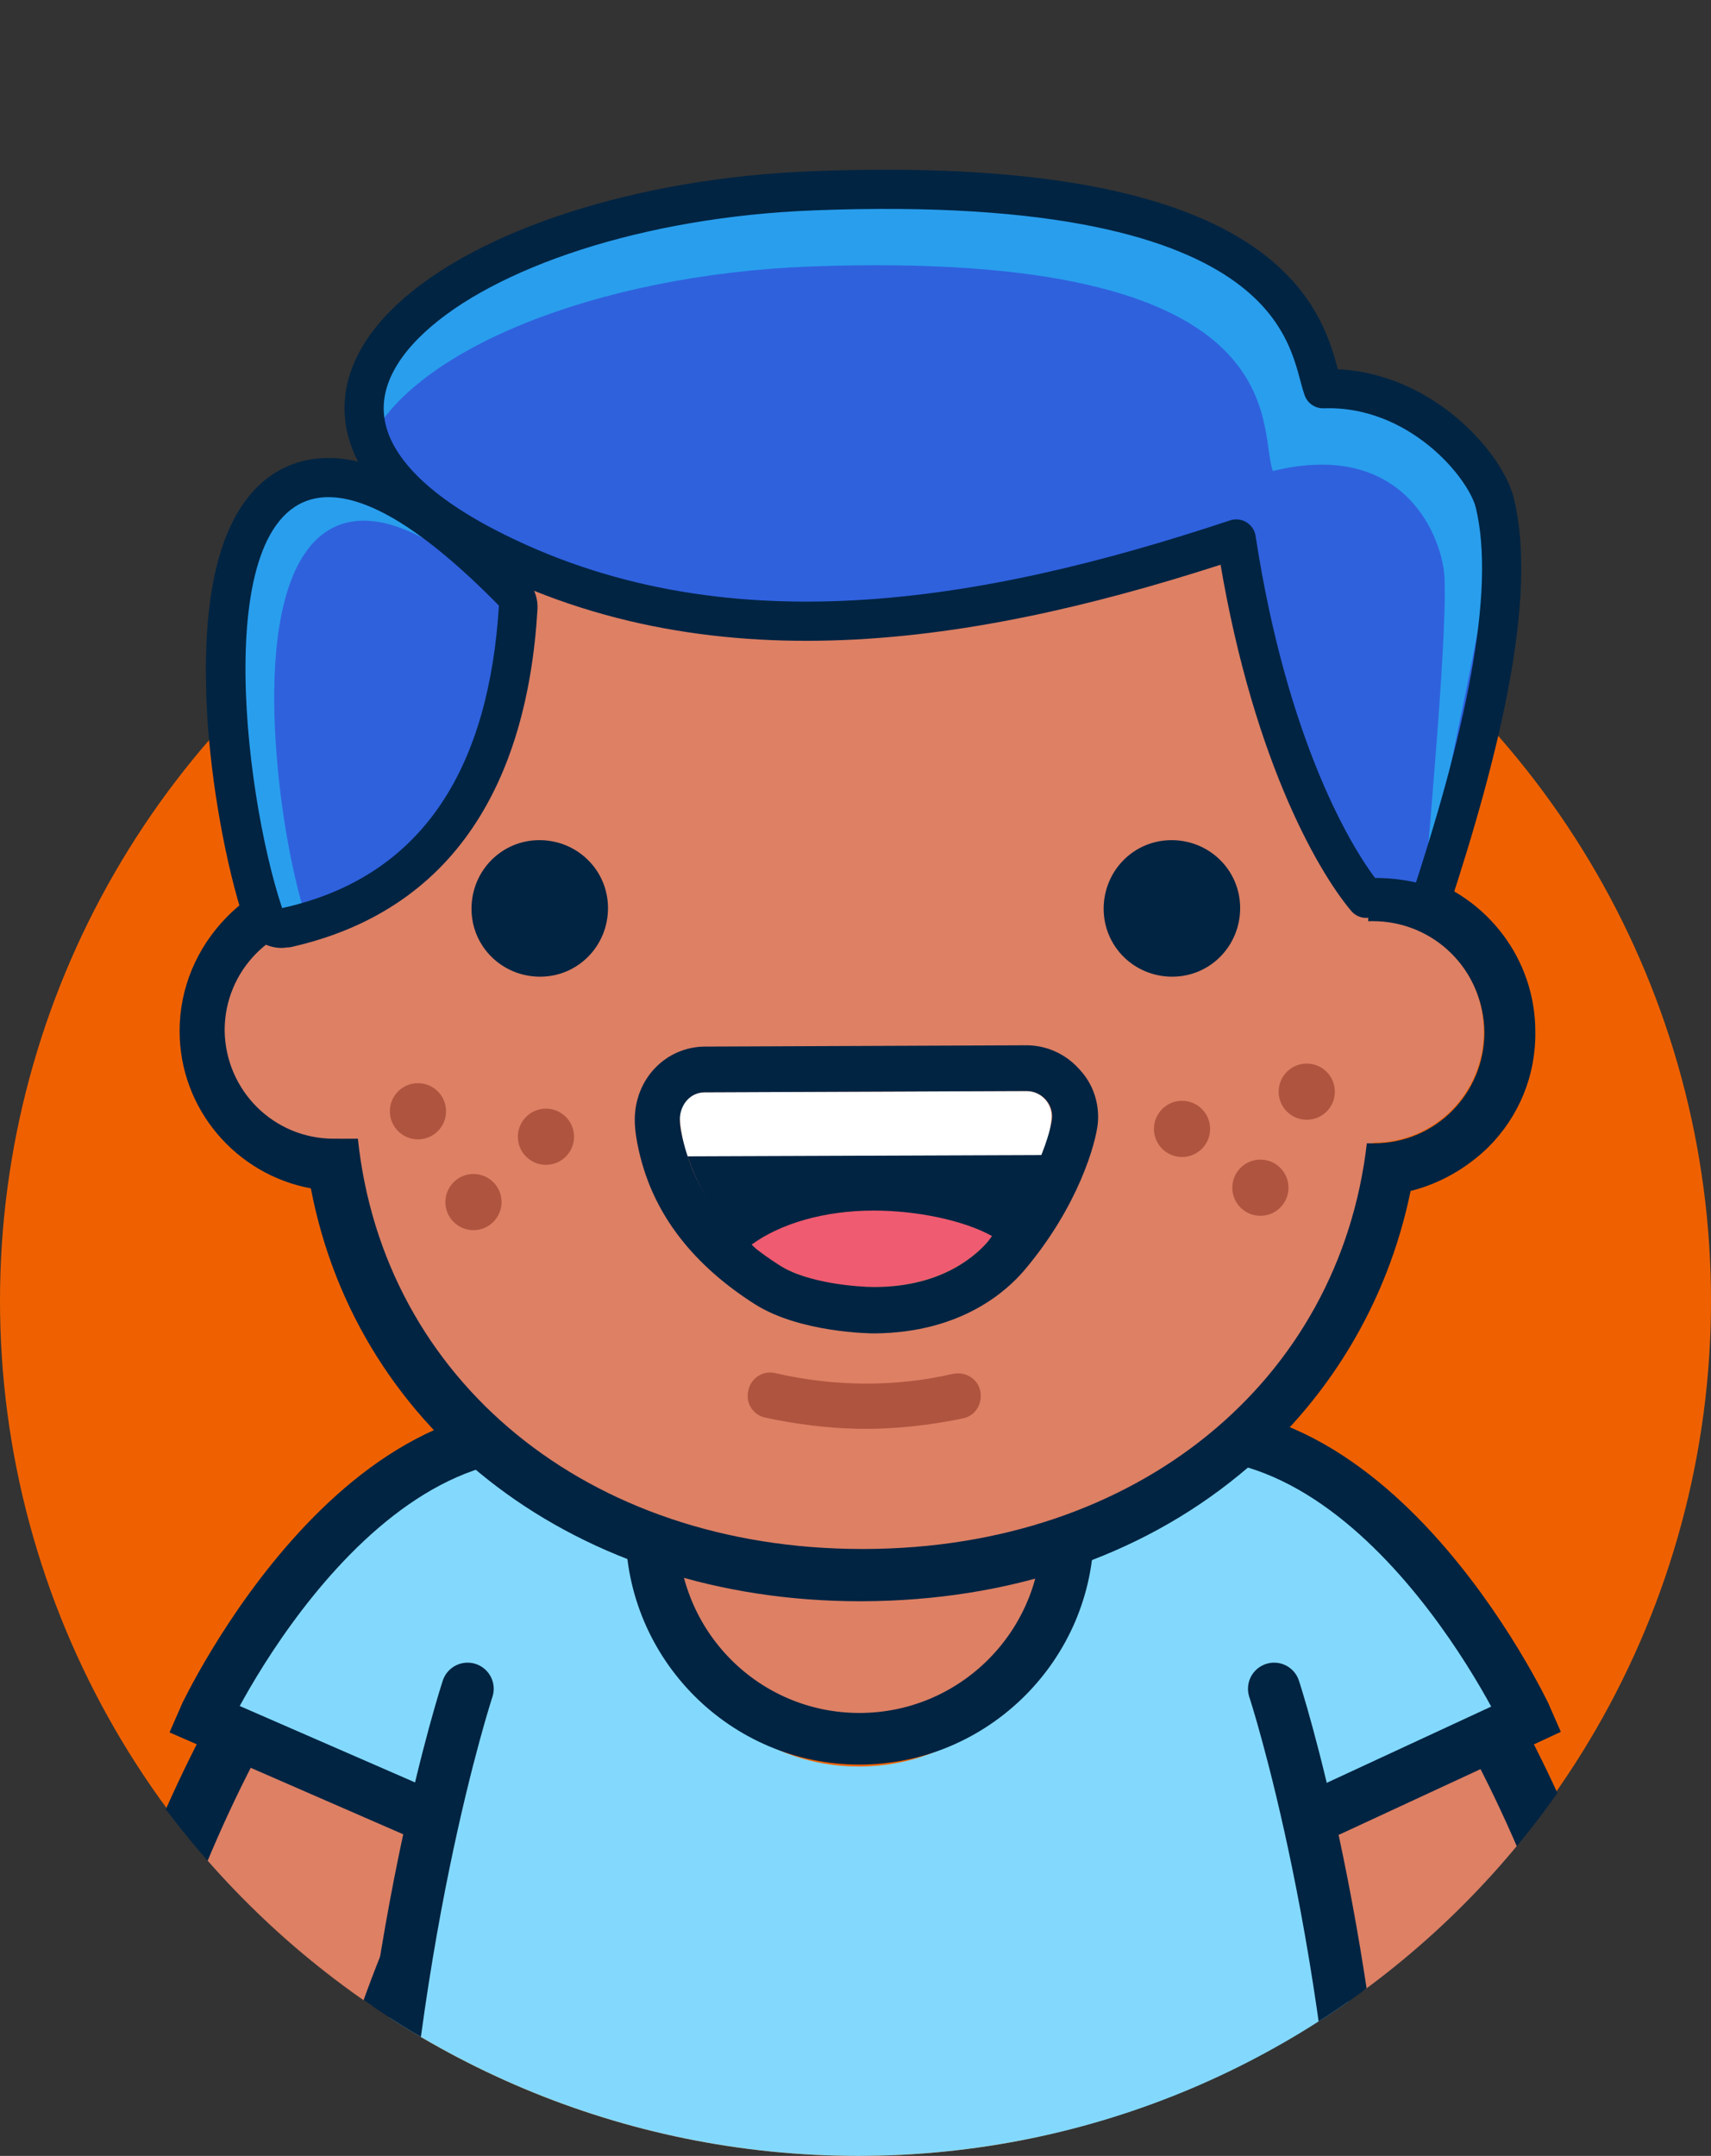 <?xml version="1.0" encoding="utf-8"?>
<!-- Generator: Adobe Illustrator 24.0.1, SVG Export Plug-In . SVG Version: 6.00 Build 0)  -->
<svg version="1.1" id="Camada_1" xmlns="http://www.w3.org/2000/svg" xmlns:xlink="http://www.w3.org/1999/xlink" x="0px" y="0px"
	 viewBox="0 0 262 330" style="enable-background:new 0 0 262 330;" xml:space="preserve">
<rect x="0" y="0" width="262" height="330" fill="#333333" stroke="none"/>
<style type="text/css">
	.st0{clip-path:url(#SVGID_2_);}
	.st1{fill:#EF6100;}
	.st2{fill:none;stroke:#012442;stroke-width:48;stroke-linecap:round;stroke-linejoin:round;stroke-miterlimit:10;}
	.st3{fill:none;stroke:#DD8064;stroke-width:30;stroke-linecap:round;stroke-linejoin:round;stroke-miterlimit:10;}
	.st4{fill:#DD8064;}
	.st5{fill:#83D9FD;}
	.st6{fill:none;stroke:#012442;stroke-width:8;stroke-linecap:round;stroke-miterlimit:10;}
	.st7{fill:#012442;}
	.st8{fill:#F7E9DE;}
	.st9{fill:#AF543F;}
	.st10{fill:#FFFFFF;}
	.st11{fill:#EF5B70;}
	.st12{fill:#2F61DD;}
	.st13{fill:#299EED;}
	.st14{fill:none;stroke:#012442;stroke-width:6;stroke-linecap:round;stroke-linejoin:round;stroke-miterlimit:10;}
	.st15{display:none;}
	.st16{display:inline;fill:#FFFFFF;}
	.st17{display:inline;opacity:0.33;fill:none;stroke:#000000;stroke-miterlimit:10;enable-background:new    ;}
</style>
<g id="Camada_5">
	<g>
		<g>
			<g>
				<defs>
					<path id="SVGID_1_" d="M285.7-9.4H-24.5v207.8h23.8c0,0.2,0,0.4,0,0.6C-0.7,271.3,59,330,131.4,330c72.4,0,131-58.7,131-131.1
						c0-0.2,0-0.4,0-0.6h23.3L285.7-9.4L285.7-9.4z"/>
				</defs>
				<clipPath id="SVGID_2_">
					<use xlink:href="#SVGID_1_"  style="overflow:visible;"/>
				</clipPath>
				<g class="st0">
					<circle class="st1" cx="131" cy="199.1" r="131"/>
					<path class="st2" d="M190.9,245.8c0,0,26.9,22.6,41.2,85.1"/>
					<path class="st3" d="M190.9,245.8c0,0,26.9,22.6,41.2,85.1"/>
					<path class="st2" d="M74.1,245.8c0,0-26.9,22.6-41.2,85.1"/>
					<path class="st3" d="M74.1,245.8c0,0-26.9,22.6-41.2,85.1"/>
					<path class="st4" d="M167.2,229l-1-5.9h-67l-1,5.9c-0.3,1.6-0.4,3.2-0.4,4.7c0,17.4,15.6,31.6,34.8,31.6s34.9-14.2,34.9-31.6
						C167.5,232.1,167.4,230.6,167.2,229z"/>
					<path class="st5" d="M174,237.6c-4.7,2.8-9.6,5.1-14.6,7.2c0,0.3,0,0.7,0,1c0,13.6-12.5,24.6-27.9,24.6
						c-14.2,0-26-9.5-27.6-21.6c-6-2.5-11.4-6.3-15.8-11.8c-34.3,34.3-32.5,127.1-32.5,127.1l156.9-0.9
						C212.6,363.2,214.1,278.3,174,237.6z"/>
					<g>
						<g>
							<path class="st5" d="M183.4,285.6l48.4-24.6c-0.3-0.7-22.5-47-56.5-41.1l-7,1.1c-10.8,4.4-9.6,19.3-5.3,30.1L183.4,285.6z"/>
						</g>
					</g>
					<g>
						<path class="st6" d="M203.6,277.1l30.2-14c-0.3-0.7-25.6-54.2-62.5-42"/>
					</g>
					<g>
						<g>
							<path class="st5" d="M81.6,285.6l-48.4-24.6c0.3-0.7,22.5-47,56.5-41.1l7,1.1c10.8,4.4,9.6,19.3,5.3,30.1L81.6,285.6z"/>
						</g>
					</g>
					<g>
						<path class="st6" d="M65.4,278l-34.2-14.9c0.3-0.7,25.6-54.2,62.5-42"/>
					</g>
					<g>
						<path class="st7" d="M159.2,230.2c0.2,1.3,0.3,2.7,0.3,4.1c0,15.4-12.5,27.9-27.9,27.9s-27.8-12.5-27.8-27.9
							c0-1.4,0.1-2.7,0.3-4.1H159.2 M166.1,222.2h-6.9h-55.1h-6.9l-1,6.8c-0.2,1.7-0.4,3.5-0.4,5.2c0,19.8,16.1,35.9,35.8,35.9
							s35.9-16.1,35.9-35.9c0-1.7-0.1-3.5-0.4-5.2L166.1,222.2L166.1,222.2z"/>
					</g>
					<path class="st6" d="M195.1,258.5c0,0,13,39.5,14.6,95.2"/>
					<path class="st6" d="M71.6,258.5c0,0-13,39.5-14.6,95.2"/>
					<g>
						<path class="st4" d="M210.7,167c0.1,41-34.4,70.8-79.5,70.9l0,0c-45.1,0.2-77.8-29.4-78-70.4l-0.3-49
							c-0.1-15.1,1.2-25.7,9.1-37.1c19.3-27.9,73-25.7,78-25.3c20.4,1.3,45.1,7.5,57.8,25.2c7.5,10.4,12.2,27.5,12.2,46.9L210.7,167
							z"/>
					</g>
					<g>
						<path class="st7" d="M130.7,56.9c28.8,0,57.8,10.4,71.1,32.8c9.4,15.7,7.7,51.4,7.7,51.4c0.4,0,0.6,0,0.7,0c0,0,0,0,0.1,0
							c9.4,0,16.9,7.6,17,16.9c0,9.4-7.5,17-16.9,17c-0.1,0-0.5,0-1.1,0c-4.2,36.4-35.1,62-76.9,62.1c-0.1,0-0.2,0-0.4,0
							c-42.1,0-73.3-25.9-77.2-62.8c-1.4,0-2.3,0-2.4,0c0,0,0,0-0.1,0c-9.1,0-16.6-7.4-16.6-16.6c0-9.2,7.4-16.6,16.5-16.7
							c0.1,0,0.8,0,1.9,0l-0.1-7.3c0-4.5-0.3-35.3,7.1-47.1C73.2,67.4,101.8,56.9,130.7,56.9 M130.7,48.9L130.7,48.9
							c-15.7,0-31,2.9-44.2,8.3c-14.4,5.9-25.6,14.7-32.3,25.3c-5.6,8.9-8.3,26-8.3,50.8v0.5v0.1v0c-4.2,1.1-8.1,3.3-11.2,6.5
							c-4.6,4.7-7.2,10.9-7.2,17.4c0,12,8.7,22,20.1,24.1c7.2,37.6,40.9,63.2,84.1,63.2h0.4c22.3-0.1,42.2-6.7,57.6-19.3
							c13.6-11.1,22.8-26.4,26.3-43.5c4.4-1.1,8.5-3.4,11.9-6.7c4.7-4.7,7.3-11,7.2-17.7c0-11.1-7.4-20.6-17.6-23.7
							c0-12-1.1-35.5-9-48.7c-7.1-12-18.7-21.7-33.5-28C162.1,51.9,146.7,48.9,130.7,48.9L130.7,48.9L130.7,48.9z"/>
					</g>
					<g>
						<g>
							<path class="st8" d="M210.5,149.4c5.8,0,10.6,4.7,10.6,10.5s-4.7,10.6-10.5,10.6c-5.8,0-10.6-4.7-10.6-10.5
								C199.9,154.1,204.6,149.4,210.5,149.4"/>
						</g>
					</g>
					<g>
						<path class="st4" d="M84.6,157.6c0,8.4,5,15.4-3.1,16.5c-0.7,0.1-29.6,0.2-30.4,0.2c-9.2,0-16.6-7.4-16.7-16.6
							c0-9.2,7.4-16.6,16.5-16.7c0.8,0,24.1,0,24.8,0.1C83.9,142.2,84.6,149.1,84.6,157.6z"/>
					</g>
					<g>
						<path class="st4" d="M176,158.1c0,8.6-5,15.8,3.3,16.8c0.7,0.1,30.3,0,31,0c9.4,0,16.9-7.6,16.9-17c0-9.4-7.6-16.9-17-16.9
							c-0.8,0-24.6,0.1-25.3,0.2C176.6,142.4,176,149.6,176,158.1z"/>
					</g>
					<g>
						<g>
							<circle class="st9" cx="200.1" cy="167.1" r="4.3"/>
						</g>
						<g>
							<circle class="st9" cx="181" cy="172.8" r="4.3"/>
						</g>
						<g>
							<circle class="st9" cx="193" cy="181.8" r="4.3"/>
						</g>
					</g>
					<g>
						<g>
							<circle class="st9" cx="64" cy="170.1" r="4.3"/>
						</g>
						<g>
							<circle class="st9" cx="83.6" cy="174" r="4.3"/>
						</g>
						<g>
							<circle class="st9" cx="72.5" cy="184" r="4.3"/>
						</g>
					</g>
					<g id="olho_10_">
						<g>
							<path class="st7" d="M93.1,139c0,5.8-4.6,10.5-10.4,10.5c-5.8,0-10.5-4.6-10.5-10.4c0-5.8,4.6-10.5,10.4-10.5
								C88.4,128.6,93.1,133.2,93.1,139z"/>
						</g>
					</g>
					<g id="olho_4_">
						<g>
							<path class="st7" d="M189.9,139c0,5.8-4.6,10.5-10.4,10.5c-5.8,0-10.5-4.6-10.5-10.4c0-5.8,4.6-10.5,10.4-10.5
								C185.2,128.6,189.9,133.2,189.9,139z"/>
						</g>
					</g>
					<g>
						<path class="st9" d="M131.3,218.7c-4.7-0.1-9.4-0.7-14.1-1.7c-1.9-0.4-3.1-2.3-2.6-4.2c0.4-1.9,2.3-3.1,4.2-2.6
							c9.1,2.1,18.5,2.1,27.1,0.1c1.9-0.4,3.8,0.7,4.2,2.6s-0.7,3.8-2.6,4.2C142.2,218.2,136.8,218.8,131.3,218.7z"/>
					</g>
					<g>
						<g id="boca_12_">
							<g>
								<g>
									<g>
										<path class="st7" d="M132.7,196.9c13.4-0.1,24.7-9.3,27.7-21.8c0.9-3.5-1.9-6.9-5.5-6.9l-44.6,0.2c-3.6,0-6.4,3.4-5.5,6.9
											C108,187.7,119.3,196.9,132.7,196.9z"/>
									</g>
								</g>
								<g>
									<path class="st10" d="M159.9,176.8c0.5-1.7,0.9-3.5,1.1-5.6c0.2-2.3-1.6-4.2-3.9-4.2l-49.2,0.2c-2.3,0-4.1,2-3.8,4.2
										c0.2,2.1,0.6,3.9,1.1,5.6L159.9,176.8z"/>
								</g>
							</g>
							<g>
								<path class="st11" d="M133.8,197c-13.2,0.1-18.7-6.5-18.7-6.5c4.4-3.2,11.1-5.2,18.7-5.2c6.6,0,13.8,1.5,18.1,3.9
									C151.9,189.2,147,196.9,133.8,197z"/>
							</g>
						</g>
						<g>
							<path class="st7" d="M157.2,167c2.3,0,4.1,2,3.9,4.2c-0.1,1.3-2,9.7-9.7,18.7c-1.6,1.9-6.8,7.1-17.5,7.1c0,0,0,0-0.1,0
								c-2.2,0-10-0.5-14.4-3.3c-6.3-4-11.8-9.4-14.1-16.7c0,0-1.2-3.5-1.2-5.6c0-2.3,1.6-4.2,3.8-4.2L157.2,167
								C157.2,167,157.2,167,157.2,167 M157.2,160L157.2,160L157.2,160l-49.2,0.2c-6,0-10.8,4.9-10.8,11.2c0,3,1.1,6.7,1.5,7.9
								c2.6,8,8.3,14.9,17,20.4c6.9,4.3,17.6,4.4,18.1,4.4h0h0.1c13.5-0.1,20.4-6.7,22.9-9.6c8.4-9.9,11-19.6,11.3-22.5
								c0.3-3-0.7-6.1-2.8-8.3C163.2,161.3,160.2,160,157.2,160L157.2,160z"/>
						</g>
					</g>
					<path class="st12" d="M77.4,90.9C66.4,79.6,57.3,73.9,50.6,73.9c-3.6,0-6.6,1.6-8.8,4.7c-4.9,6.8-5.3,19.5-4.7,28.9
						c0.6,10.5,2.8,22.6,5.5,30.7l0.3,0.9l0.9-0.2c20.9-4.6,32.3-20.5,34-47.2l0-0.4L77.4,90.9z"/>
					<path class="st13" d="M42.2,113.3c-0.6-9.4-0.2-22.1,4.7-28.9c2.2-3.1,5.2-4.7,8.8-4.7c5.7,0,12.9,4,21.6,11.9c0,0,0,0,0,0
						l0-0.4l-0.3-0.3C66,79.7,57,74,50.3,74c-3.6,0-6.6,1.6-8.8,4.7c-4.9,6.8-5.3,19.4-4.7,28.9c0.6,10.5,2.8,22.6,5.5,30.7l0.3,0.9
						l0.9-0.2c0.9-0.2,1.8-0.4,2.7-0.7C44.1,130.7,42.7,121.6,42.2,113.3z"/>
					<g>
						<g>
							<path class="st7" d="M50.3,76.1c6,0,14.4,4.7,26.1,16.6c-1.5,24-11,41.4-33.2,46.3C37.2,121.1,31.9,76.1,50.3,76.1
								 M50.3,70.1c-5.2,0-9.7,2.3-12.9,6.8c-4.6,6.4-6.5,17.2-5.7,32.1c0.6,10.9,2.9,23.5,5.7,32c0.8,2.5,3.2,4.1,5.7,4.1
								c0.4,0,0.9-0.1,1.3-0.1c12.2-2.7,21.7-8.9,28.1-18.5c5.7-8.5,9-19.7,9.8-33.2c0.1-1.7-0.5-3.4-1.7-4.6
								C68.5,76.2,58.6,70.1,50.3,70.1L50.3,70.1z"/>
						</g>
					</g>
					<path class="st12" d="M227.7,78.4c-1.4-5.8-11.7-18-26.3-17.5c-2.4-6.8-2.8-33.2-78-30.3C70,32.6,29,62.3,73.2,85.2
						c35.8,18.5,76.3,11.5,114.8-1.3c4.9,31.9,15.1,49.3,19.9,55c0.3,0,0.5-0.1,0.8-0.1c3.3-0.1,6.2,0.5,8.8,1.3
						C225.9,115.4,231.1,92.4,227.7,78.4z"/>
					<path class="st13" d="M123.9,40.8c75.2-2.8,68.6,24.5,71,31.3c20.4-5,26.1,10.5,26.3,16.5c0.4,11.1-3.1,45.4-3,48.5
						c0.9-7.5,11.9-54.2,10.6-59.5c-1.4-5.8-11.7-18-26.3-17.5c-2.4-6.8-2.8-33.2-78-30.3c-41,1.5-74.7,19.4-68,38
						C63,53.7,91.1,42.1,123.9,40.8z"/>
					<path class="st14" d="M228.9,77c-1.4-5.8-11.7-18-26.3-17.5c-2.4-6.8-2.8-33.2-78-30.3c-53.3,2-94.3,31.7-50.1,54.6
						c35.8,18.5,76.3,11.5,114.8-1.3c4.9,31.9,15.1,49.3,19.9,55c0.3,0,0.5-0.1,0.8-0.1c3.3-0.1,6.2,0.5,8.8,1.3
						C227,113.9,232.3,91,228.9,77z"/>
				</g>
			</g>
		</g>
	</g>
</g>
<g id="Camada_4" class="st15">
	<path class="st16" d="M285.3-6H-25v207.8h24.8c0,0.2,0,0.4,0,0.6c0,72.4,58.7,131,131.1,131c72.4,0,131-58.7,131-131
		c0-0.2,0-0.4,0-0.6h23.3L285.3-6L285.3-6z"/>
</g>
<g id="Camada_3" class="st15">
	<circle class="st17" cx="130.9" cy="201.1" r="131.1"/>
	<path class="st16" d="M285.1-5.2H-25.2v207.8h24.9c0,0.2,0,0.4,0,0.6c0,72.4,58.7,131.1,131.1,131.1c72.4,0,131-58.7,131-131
		c0-0.2,0-0.4,0-0.6h23.3L285.1-5.2L285.1-5.2z"/>
</g>
</svg>
